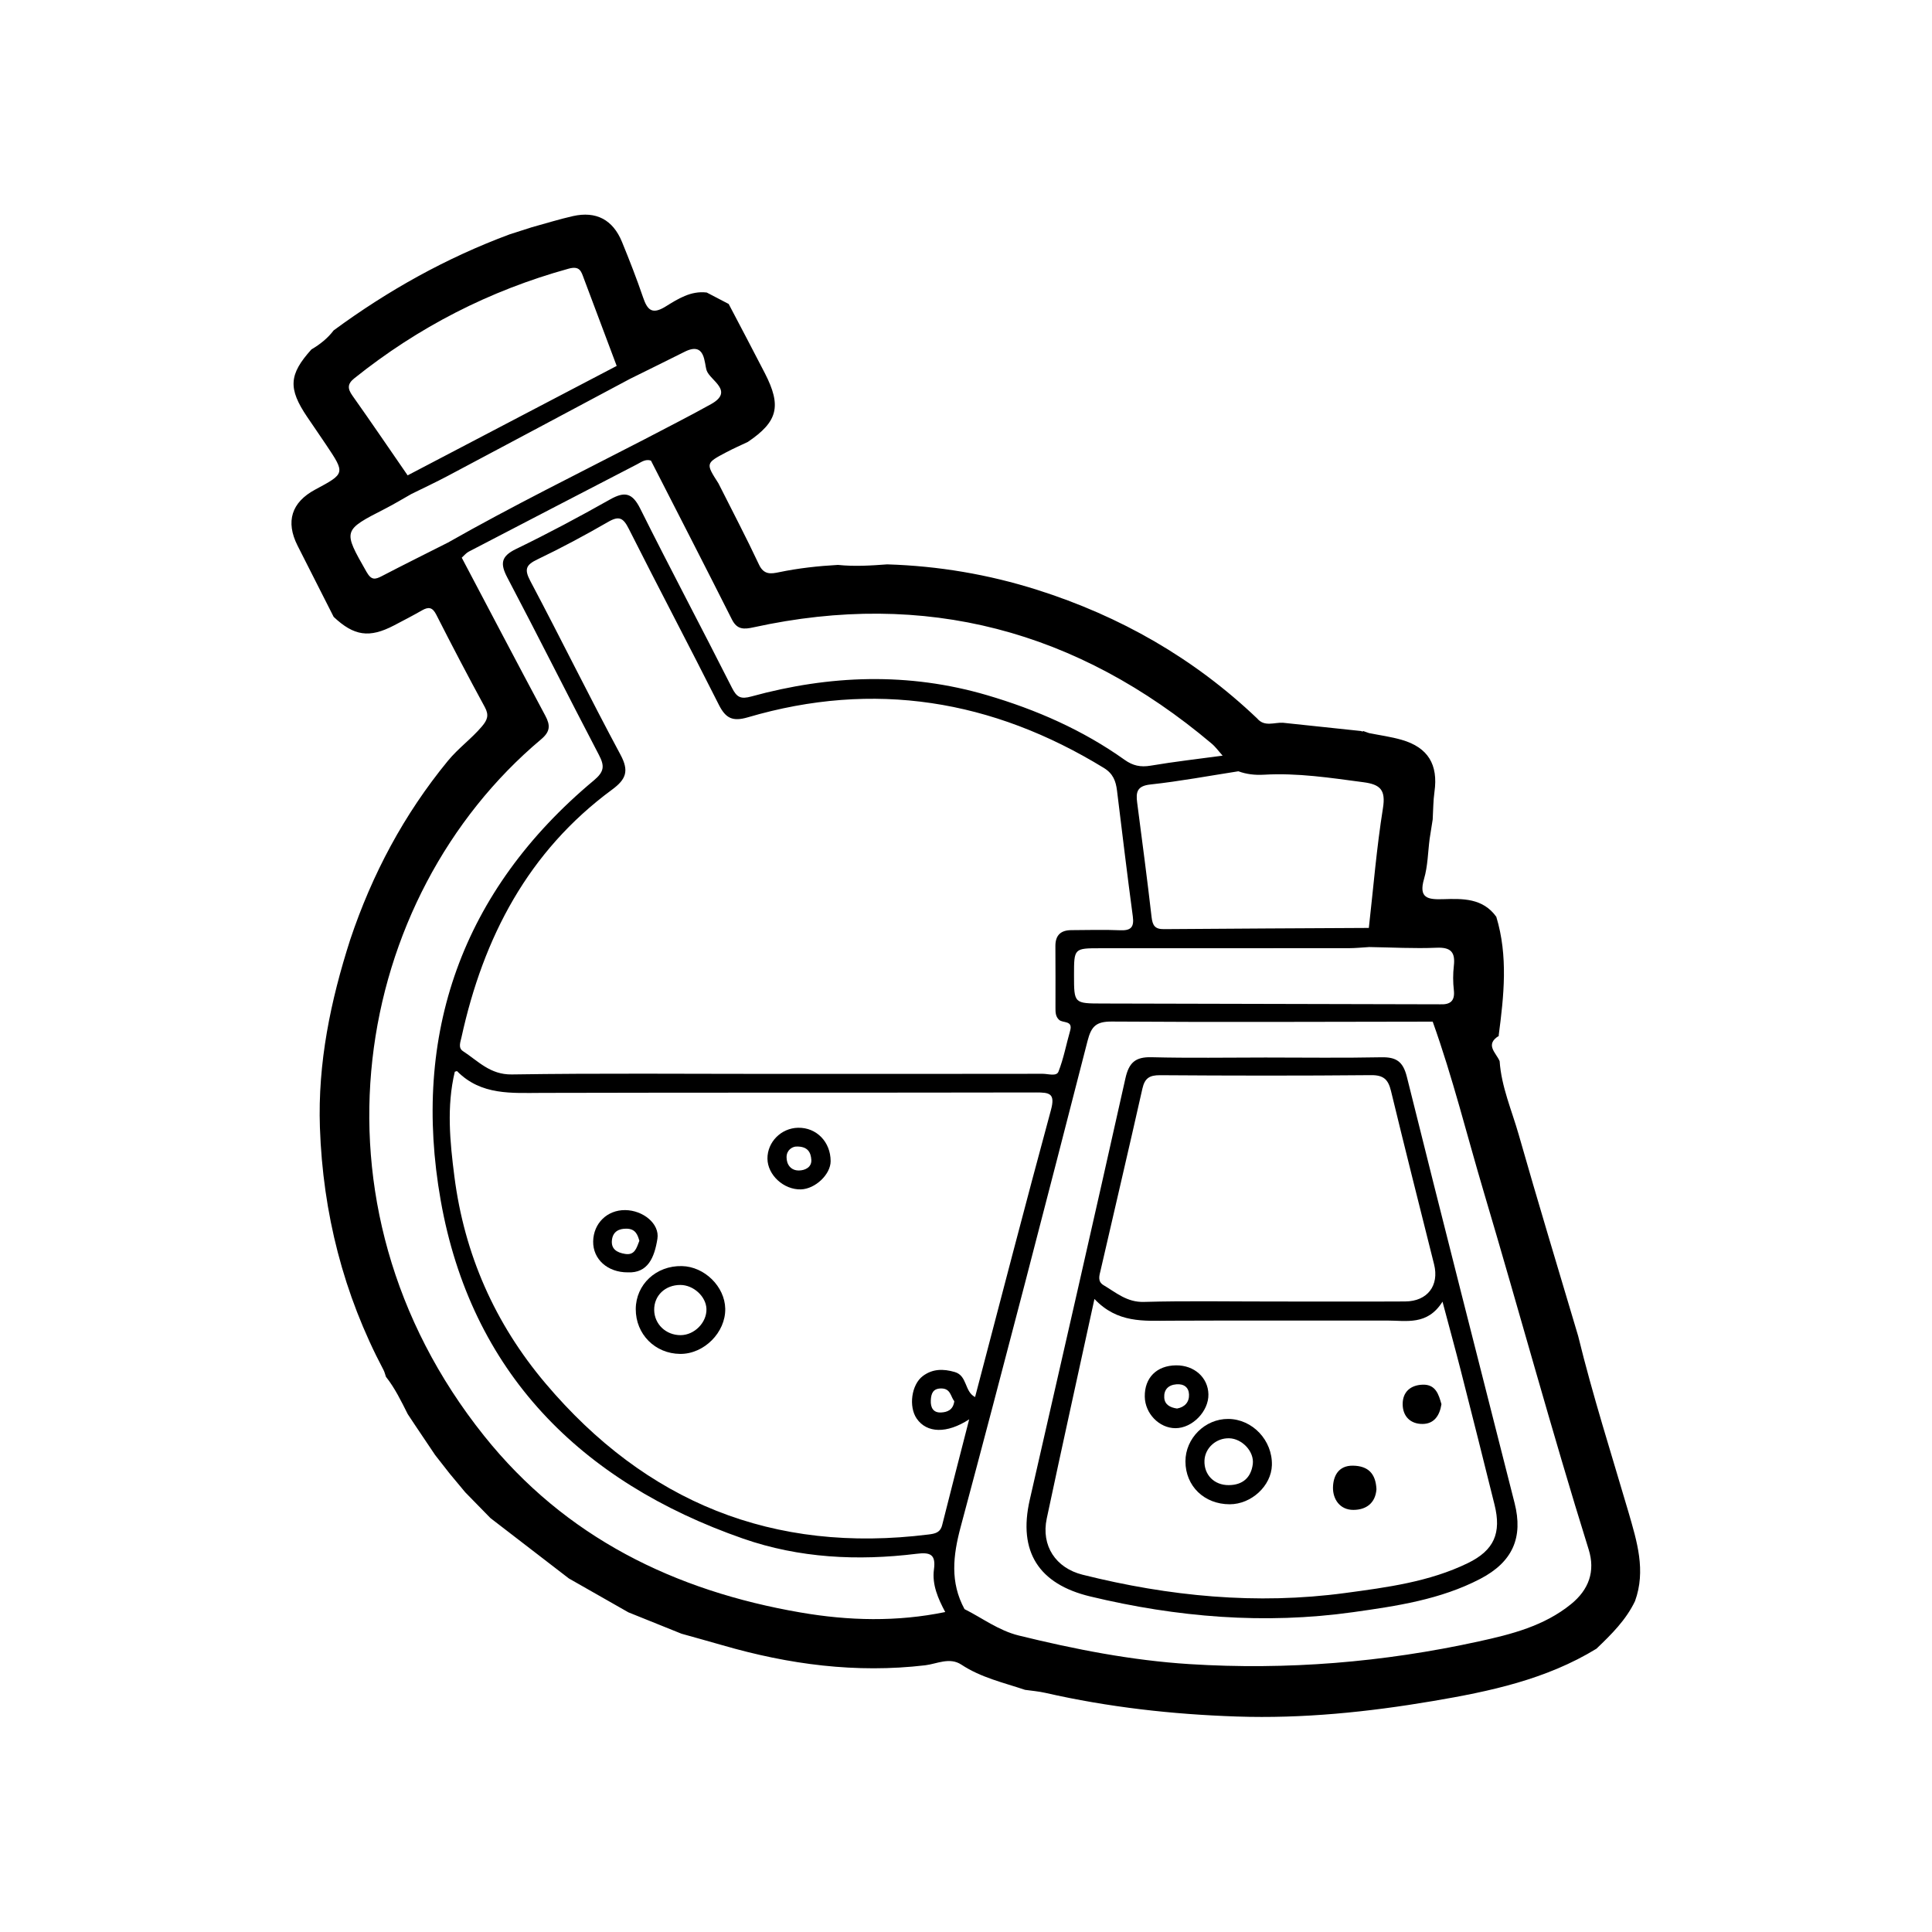 <?xml version="1.0" encoding="UTF-8" standalone="no"?>
<!-- Generator: Adobe Illustrator 16.0.0, SVG Export Plug-In . SVG Version: 6.00 Build 0)  -->
<svg id="alchemist" xmlns:rdf="http://www.w3.org/1999/02/22-rdf-syntax-ns#" xmlns="http://www.w3.org/2000/svg" enable-background="new 0 0 90 90" xml:space="preserve" height="90" viewBox="0 0 90 90" width="90" version="1.1" y="0px" x="0px" xmlns:cc="http://creativecommons.org/ns#" xmlns:dc="http://purl.org/dc/elements/1.1/"><g id="icon_alchemist" clip-rule="evenodd" transform="matrix(0.282,0,0,0.282,2.408,2.689)"><path id="path3053" d="m260.48,240.29c-2.842-9.691-5.923-19.317-8.324-29.139-3.291-11.086-6.657-22.153-9.825-33.279-1.143-4.006-2.855-7.877-3.144-12.111-0.572-1.384-2.504-2.741-0.101-4.198l-0.058-0.041c0.864-6.558,1.579-13.112-0.393-19.614-2.225-3.101-5.561-3.011-8.805-2.907-2.503,0.077-4.063-0.159-3.126-3.367,0.619-2.112,0.634-4.404,0.922-6.617,0.166-1.063,0.335-2.126,0.503-3.189,0.09-1.525,0.079-3.063,0.293-4.571,0.636-4.484-1.061-7.319-5.399-8.575-1.763-0.51-3.601-0.755-5.405-1.118-0.317-0.113-0.635-0.222-0.954-0.333l-0.17,0.08-0.169-0.085c-4.315-0.457-8.631-0.912-12.946-1.371-1.443-0.076-3.035,0.732-4.248-0.71-10.439-9.949-22.626-16.897-36.344-21.246-8.066-2.555-16.319-3.947-24.769-4.207-2.711,0.202-5.419,0.375-8.135,0.09-3.274,0.182-6.525,0.54-9.742,1.209-1.313,0.274-2.495,0.457-3.292-1.24-2.127-4.533-4.46-8.97-6.71-13.443-2.119-3.309-2.128-3.323,1.304-5.137,1.16-0.616,2.369-1.141,3.555-1.706,4.954-3.351,5.604-5.911,2.814-11.344-1.964-3.831-3.985-7.628-5.98-11.443-1.208-0.629-2.412-1.261-3.622-1.891-2.648-0.322-4.785,1.07-6.835,2.334-2.203,1.354-2.979,0.539-3.679-1.515-1.057-3.098-2.248-6.154-3.489-9.183-1.506-3.671-4.271-5.122-8.107-4.259-2.292,0.517-4.542,1.227-6.815,1.848-1.207,0.386-2.414,0.775-3.621,1.16-10.465,3.88-20.108,9.269-29.087,15.87-0.995,1.315-2.261,2.315-3.673,3.145-3.733,4.141-3.877,6.452-0.688,11.167,1.034,1.53,2.088,3.048,3.115,4.583,3.171,4.737,3.169,4.739-1.805,7.405-3.909,2.096-4.917,5.274-2.917,9.248,1.98,3.93,3.979,7.853,5.97,11.777,3.367,3.171,5.907,3.533,9.973,1.408,1.544-0.809,3.096-1.61,4.607-2.477,1.1-0.63,1.743-0.537,2.378,0.718,2.596,5.119,5.264,10.209,8.009,15.253,0.723,1.331,0.442,2.113-0.486,3.206-1.73,2.041-3.891,3.574-5.628,5.694-7.266,8.86-12.503,18.72-16.12,29.518-3.241,10.096-5.375,20.373-5.004,31.049,0.493,14.13,3.88,27.497,10.501,40.026,0.184,0.347,0.272,0.751,0.405,1.133,1.49,1.884,2.526,4.032,3.599,6.164,0.42,0.634,0.838,1.264,1.258,1.897,1.091,1.621,2.179,3.244,3.271,4.867,0.807,1.029,1.614,2.06,2.418,3.089,0.856,1.025,1.708,2.049,2.56,3.074,1.387,1.416,2.773,2.837,4.159,4.253,4.317,3.322,8.636,6.649,12.953,9.971,3.286,1.87,6.577,3.745,9.865,5.616l-0.002-0.006c2.913,1.173,5.828,2.347,8.744,3.52,2.268,0.639,4.542,1.263,6.806,1.915,10.943,3.169,22.032,4.645,33.447,3.3,1.933-0.229,4.028-1.394,5.983-0.104,3.225,2.131,6.94,2.964,10.521,4.163,1.113,0.156,2.244,0.246,3.338,0.494,10.419,2.373,20.984,3.557,31.647,3.911,10.882,0.368,21.666-0.741,32.372-2.554,9.401-1.591,18.719-3.564,27.021-8.644,2.461-2.352,4.88-4.733,6.377-7.867,1.829-5.049,0.321-9.848-1.071-14.664zm-60.24-121.85c5.548-0.326,11.002,0.517,16.474,1.244,2.77,0.37,3.68,1.275,3.196,4.29-1.048,6.55-1.584,13.179-2.33,19.776,0.023,1.051,0.047,2.103,0.074,3.158,3.699,0.055,7.405,0.272,11.099,0.113,2.396-0.104,3.129,0.745,2.869,2.999-0.151,1.32-0.15,2.688,0.002,4.007,0.206,1.8-0.607,2.409-2.241,2.34-18.601-0.045-37.2-0.09-55.799-0.131-4.705-0.009-4.705,0-4.705-4.692,0-4.438,0-4.439,4.392-4.439,13.671,0,27.341,0.005,41.012-0.009,1.124-0.002,2.246-0.125,3.37-0.188-0.025-1.056-0.049-2.107-0.072-3.158-11.291,0.063-22.581,0.107-33.87,0.2-1.476,0.015-1.86-0.62-2.019-1.995-0.725-6.308-1.559-12.604-2.38-18.899-0.23-1.746-0.025-2.765,2.195-3.002,4.863-0.526,9.683-1.431,14.524-2.18,1.362,0.503,2.765,0.649,4.209,0.566zm-34.425,38.508c0,0.723,0,1.443,0.605,1.99,0.628,0.571,2.316,0.041,1.815,1.799-0.645,2.258-1.074,4.594-1.929,6.761-0.323,0.819-1.706,0.347-2.598,0.347-14.721,0.022-29.441,0.019-44.161,0.019-14.513,0-29.029-0.131-43.54,0.089-3.592,0.054-5.568-2.226-8.072-3.852-0.834-0.544-0.409-1.511-0.241-2.289,3.607-16.484,11.007-30.695,24.875-40.909,2.315-1.706,2.839-3.073,1.391-5.766-5.098-9.495-9.85-19.173-14.893-28.693-1.032-1.95-0.726-2.663,1.173-3.574,3.976-1.905,7.874-3.993,11.692-6.199,1.813-1.048,2.499-0.643,3.398,1.144,4.891,9.719,9.984,19.335,14.871,29.057,1.13,2.247,2.272,2.827,4.797,2.086,20.845-6.132,40.403-2.909,58.812,8.365,1.525,0.934,1.979,2.171,2.17,3.739,0.852,6.935,1.683,13.873,2.613,20.801,0.245,1.823-0.368,2.347-2.125,2.271-2.671-0.117-5.353-0.027-8.03-0.019-1.748,0.008-2.648,0.836-2.636,2.645,0.029,3.393,0.012,6.79,0.013,10.188zm-21.903,60.819c-1.904,1.421-2.378,5.075-1.016,7.043,1.662,2.401,4.974,2.522,8.666,0.112-1.531,5.979-3.021,11.707-4.458,17.451-0.317,1.277-1.165,1.438-2.275,1.578-25.635,3.2-46.63-5.305-63.247-24.953-8.389-9.917-13.412-21.341-15.06-34.184-0.737-5.749-1.306-11.571,0.067-17.308,0.194-0.049,0.342-0.13,0.378-0.094,3.976,4.033,9.024,3.601,14.077,3.588,27.175-0.072,54.351-0.014,81.526-0.072,2.264-0.005,3.247,0.14,2.497,2.903-4.269,15.729-8.353,31.519-12.531,47.414-1.777-0.899-1.257-3.521-3.351-4.132-1.918-0.561-3.677-0.538-5.273,0.654zm5.19,4.167c-0.187,1.461-1.178,1.812-2.191,1.86-1.282,0.058-1.744-0.796-1.69-2.005,0.054-1.146,0.373-1.978,1.755-1.964,1.546,0.018,1.525,1.38,2.126,2.109zm-99.131-168.96c10.569-8.471,22.352-14.516,35.422-18.127,1.873-0.516,2.082,0.469,2.522,1.642,1.8,4.811,3.609,9.615,5.417,14.422-11.513,6.027-23.023,12.052-34.533,18.079-3.036-4.396-6.035-8.815-9.124-13.175-0.813-1.146-0.84-1.928,0.296-2.841zm4.595,32.644c-1.166,0.613-1.769,0.707-2.569-0.7-3.903-6.86-3.958-6.815,3.146-10.451,1.45-0.745,2.846-1.593,4.267-2.394,2.009-0.995,4.048-1.945,6.028-2.996,10.038-5.327,20.06-10.679,30.089-16.027,3.008-1.487,6.02-2.968,9.021-4.472,3.495-1.758,3.212,1.886,3.657,3.115,0.591,1.636,4.587,3.367,0.71,5.533-3.648,2.037-7.386,3.911-11.083,5.858-10.828,5.596-21.765,10.981-32.367,17.006-3.634,1.839-7.286,3.646-10.899,5.528zm69.164,171.22c-20.841-3.582-38.892-12.415-52.292-29.176-30.739-38.448-21.627-88.988,9.4-115.06,1.521-1.277,1.564-2.302,0.703-3.911-4.644-8.676-9.211-17.396-13.803-26.1,0.38-0.337,0.708-0.766,1.146-0.995,9.259-4.824,18.534-9.628,27.808-14.432,0.717-0.373,1.4-0.91,2.299-0.613,4.468,8.748,8.964,17.482,13.383,26.257,0.852,1.69,1.984,1.633,3.558,1.287,28.42-6.236,53.556,0.545,75.668,19.192,0.687,0.577,1.222,1.333,1.828,2.005-3.971,0.537-7.957,0.986-11.905,1.656-1.65,0.279-2.924,0.007-4.282-0.963-6.926-4.937-14.628-8.302-22.74-10.685-12.976-3.808-25.993-3.338-38.933,0.218-1.733,0.475-2.394,0.155-3.191-1.428-4.994-9.892-10.209-19.676-15.15-29.595-1.308-2.623-2.562-2.893-4.99-1.525-5.095,2.873-10.26,5.632-15.524,8.182-2.501,1.211-2.656,2.422-1.436,4.739,5.115,9.714,10.024,19.539,15.115,29.268,0.96,1.833,0.908,2.771-0.845,4.232-21.821,18.204-30.124,41.984-25.287,69.366,4.999,28.303,23.037,46.499,49.966,55.877,9.265,3.224,18.919,3.699,28.625,2.504,2.214-0.27,3.239,0.027,2.891,2.58-0.339,2.526,0.688,4.837,1.863,7.04-7.955,1.642-15.934,1.45-23.875,0.078zm127.25-1.384c-4.456,3.619-9.842,4.977-15.261,6.162-15.746,3.453-31.688,4.762-47.771,3.744-9.532-0.601-18.898-2.44-28.18-4.719-3.359-0.827-6.008-2.877-8.979-4.365-2.403-4.434-1.905-8.824-0.634-13.585,7.15-26.711,14.081-53.482,20.955-80.265,0.619-2.419,1.409-3.224,4.002-3.211,17.671,0.122,35.344,0.032,53.017,0.015,3.313,9.252,5.662,18.804,8.459,28.213,5.839,19.636,11.196,39.411,17.303,58.971,1.131,3.613,0.037,6.647-2.911,9.04z"/><path id="path3055" d="m223.86,168.34c-0.631-2.53-1.756-3.272-4.209-3.223-6.38,0.13-12.762,0.04-19.143,0.04-6.279,0-12.56,0.112-18.833-0.049-2.671-0.068-3.727,0.903-4.307,3.492-5.19,23.236-10.508,46.437-15.807,69.647-1.945,8.532,1.479,13.89,9.992,15.936,14.331,3.443,28.797,4.649,43.418,2.598,7.194-1.011,14.448-2.08,21.021-5.507,5.363-2.795,7.105-6.845,5.666-12.514-5.959-23.466-11.951-46.926-17.798-70.42zm-50.583,31.939c2.296-9.993,4.648-19.973,6.896-29.979,0.389-1.723,1.161-2.23,2.911-2.222,11.617,0.081,23.236,0.099,34.854-0.009,2.072-0.022,2.843,0.715,3.299,2.599,2.315,9.565,4.727,19.104,7.119,28.649,0.878,3.501-1.085,6.112-4.769,6.136-7.298,0.04-14.6,0.009-21.897,0.009-7.098,0.005-14.195-0.129-21.285,0.067-2.779,0.076-4.564-1.533-6.639-2.76-1.064-0.629-0.69-1.622-0.489-2.49zm60.659,48.397c-6.37,3.099-13.351,4.007-20.254,4.938-14.651,1.974-29.108,0.553-43.394-3.021-4.426-1.11-6.87-4.782-5.914-9.283,2.513-11.84,5.134-23.658,7.879-36.269,3.792,4.02,8.153,3.609,12.472,3.592,11.939-0.055,23.879,0,35.818-0.027,3.227-0.007,6.704,0.868,9.206-3.119,1.155,4.352,2.133,7.894,3.041,11.459,1.874,7.362,3.737,14.73,5.559,22.104,1.151,4.655-0.064,7.513-4.413,9.626z"/><path id="path3057" d="m104.1,199.61c-4.249-0.093-7.597,3.031-7.617,7.099-0.016,4.149,3.187,7.381,7.35,7.408,3.936,0.027,7.503-3.556,7.431-7.462-0.066-3.659-3.426-6.968-7.164-7.045zm-0.2,11.41c-2.43,0.01-4.343-1.811-4.374-4.157-0.032-2.383,1.823-4.148,4.34-4.136,2.164,0.013,4.226,1.91,4.293,3.951,0.074,2.243-1.975,4.329-4.259,4.342z"/><path id="path3059" d="m100.06,195.1c0.394-2.482-2.364-4.712-5.33-4.739-2.971-0.027-5.233,2.186-5.284,5.17-0.049,2.948,2.385,5.129,5.707,5.115,3.344,0.158,4.416-2.468,4.907-5.546zm-5.323,2.503c-1.377-0.215-2.396-0.813-2.18-2.373,0.185-1.322,1.146-1.83,2.443-1.798,1.463,0.034,1.805,1.05,2.077,2.004-0.481,1.263-0.791,2.409-2.34,2.167z"/><path id="path3061" d="m123.3,176.76c-2.796,0.05-5.082,2.352-5.064,5.098,0.019,2.705,2.689,5.161,5.528,5.083,2.375-0.072,4.911-2.48,4.911-4.665-0.005-3.179-2.332-5.571-5.375-5.516zm0.141,7.057c-1.34,0.018-2.052-0.985-2.048-2.198,0.004-1.191,0.942-1.703,1.526-1.753,2.097-0.095,2.484,1.101,2.563,2.166,0.092,1.223-0.986,1.771-2.041,1.785z"/><path id="path3063" d="m194.35,224.86c-3.827-0.027-7.075,3.201-7.065,7.021,0.007,4.074,3.105,7.071,7.305,7.076,3.584,0.004,6.879-3.044,6.976-6.455,0.116-4.098-3.204-7.619-7.216-7.642zm0.103,10.934c-2.435,0.022-4.118-1.723-4.026-4.055,0.086-2.091,1.934-3.754,4.103-3.682,2.12,0.062,4.146,2.197,3.878,4.274-0.291,2.235-1.683,3.448-3.955,3.463z"/><path id="path3065" d="m191.08,220.78c-0.063-2.76-2.334-4.796-5.328-4.773-3.214,0.022-5.241,2.054-5.184,5.188,0.055,2.791,2.386,5.184,5.066,5.192,2.791,0.004,5.511-2.792,5.446-5.607zm-5.177,2.362c-1.099-0.152-2.055-0.616-2.119-1.813-0.074-1.281,0.646-2.081,2.006-2.189,1.248-0.104,2.041,0.508,2.086,1.677,0.05,1.237-0.674,2.09-1.973,2.325z"/><path id="path3067" d="m214.98,232.58c-2.503-0.045-3.292,1.826-3.322,3.611-0.031,1.888,1.109,3.694,3.356,3.694,2.179,0,3.664-1.173,3.825-3.417-0.125-2.587-1.369-3.837-3.859-3.888z"/><path id="path3069" d="m226.52,219.2c-2.004,0.046-3.354,1.156-3.351,3.219,0.007,2.028,1.308,3.3,3.315,3.27,1.916-0.027,2.806-1.431,3.091-3.264-0.454-1.606-0.947-3.27-3.055-3.225z"/></g></svg>
